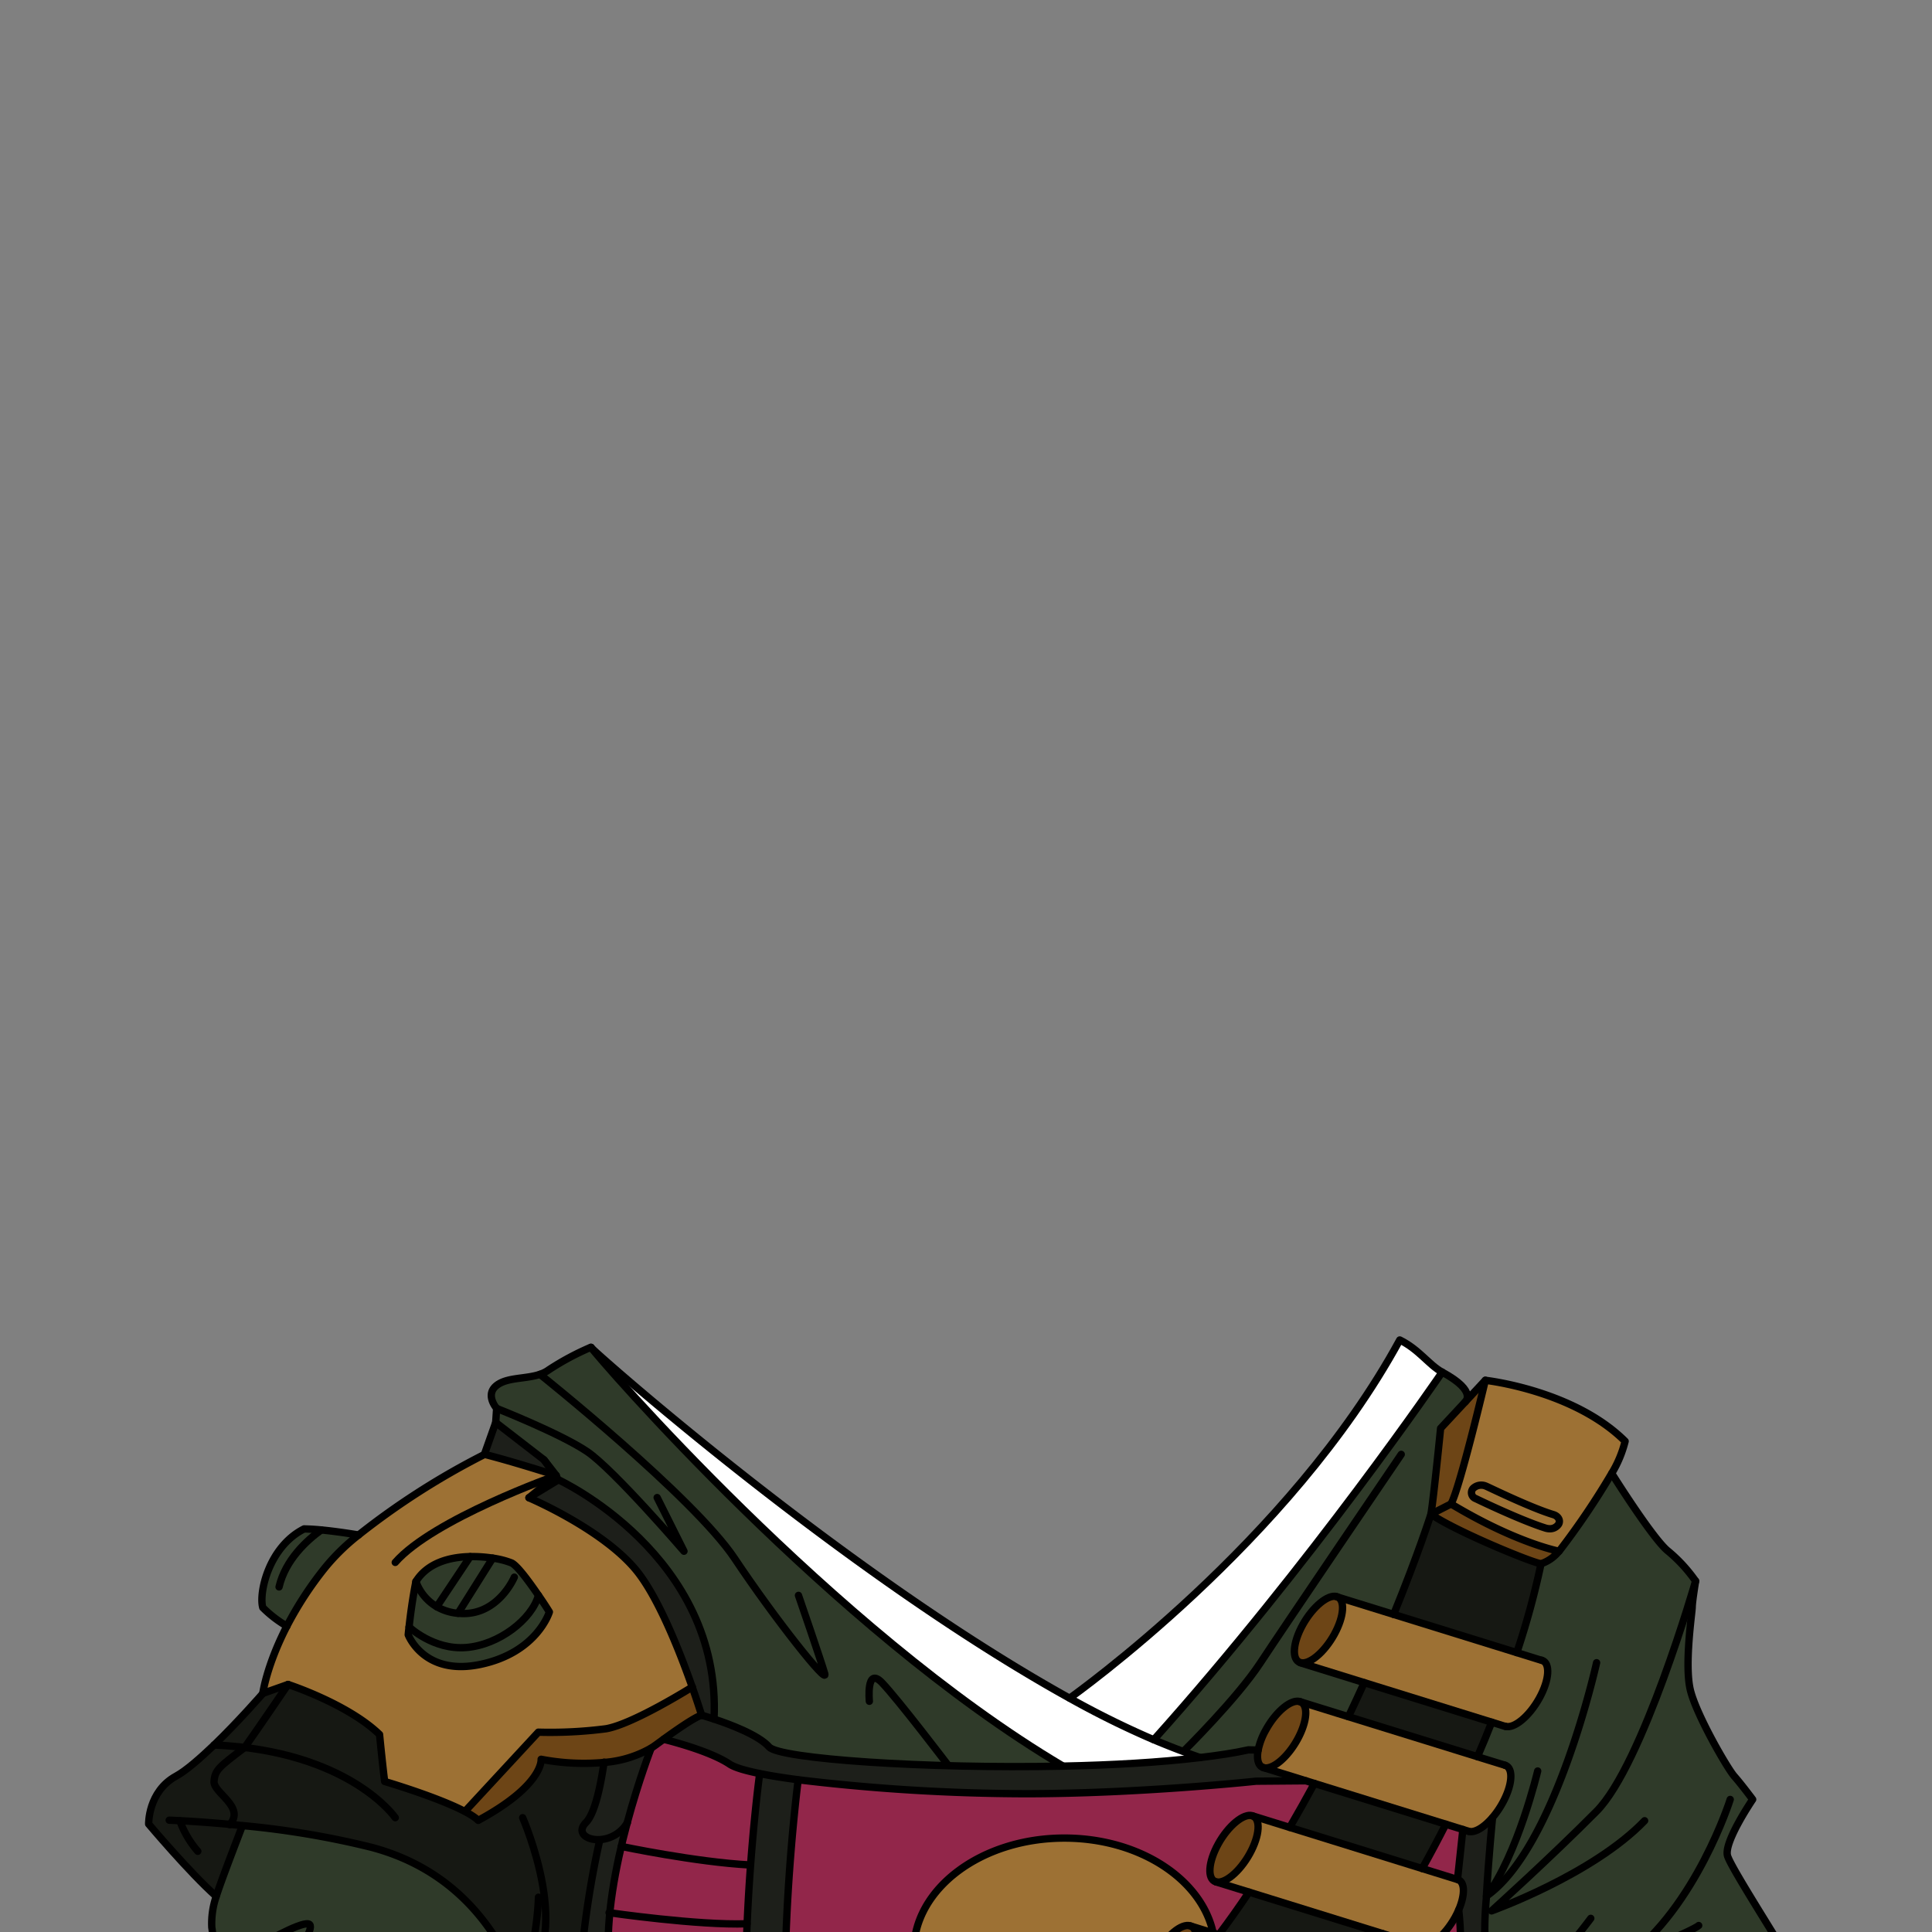<svg id="outfit" xmlns="http://www.w3.org/2000/svg" viewBox="0 0 432 432">
  <rect x="0" y="0" width="432" height="432" fill="#808080" stroke="none"/>
  <defs>
    <style>.GUNDAN_ARMADILLO_OUTFIT_GUNDAN_ARMADILLO_OUTFIT-20_cls-1{fill:#9d7134;}.GUNDAN_ARMADILLO_OUTFIT_GUNDAN_ARMADILLO_OUTFIT-20_cls-2{fill:#fff;}.GUNDAN_ARMADILLO_OUTFIT_GUNDAN_ARMADILLO_OUTFIT-20_cls-3{fill:#92264a;}.GUNDAN_ARMADILLO_OUTFIT_GUNDAN_ARMADILLO_OUTFIT-20_cls-4{fill:#161813;}.GUNDAN_ARMADILLO_OUTFIT_GUNDAN_ARMADILLO_OUTFIT-20_cls-5{fill:#1d1f1a;}.GUNDAN_ARMADILLO_OUTFIT_GUNDAN_ARMADILLO_OUTFIT-20_cls-6{fill:#2f3a29;}.GUNDAN_ARMADILLO_OUTFIT_GUNDAN_ARMADILLO_OUTFIT-20_cls-7{fill:#6d4516;}.GUNDAN_ARMADILLO_OUTFIT_GUNDAN_ARMADILLO_OUTFIT-20_cls-8{fill:none;stroke:#000;stroke-linecap:round;stroke-linejoin:round;stroke-width:1.64px;}</style>
  </defs>
  <path class="GUNDAN_ARMADILLO_OUTFIT_GUNDAN_ARMADILLO_OUTFIT-20_cls-1" d="M344.77,371.27c1.94.6,1.68,4.4-.57,8.47s-5.67,6.89-7.59,6.29h0l-3-.94-28.5-8.85-14.32-4.45c1.94.61,5.34-2.21,7.61-6.28s2.49-7.87.55-8.47L311.62,361l27.54,8.54,5.59,1.74Z" />
  <path class="GUNDAN_ARMADILLO_OUTFIT_GUNDAN_ARMADILLO_OUTFIT-20_cls-1" d="M336.53,394.71c1.93.61,1.68,4.41-.58,8.48a19,19,0,0,1-2.21,3.2c-1.91,2.23-4,3.51-5.38,3.09l-1.26-.4-3.81-1.18-29.39-9.12-1.9-.59-9.5-2.95c1.94.61,5.34-2.21,7.6-6.28s2.5-7.87.56-8.47l10.85,3.36,28.86,8.95h0l6.15,1.9Z" />
  <path class="GUNDAN_ARMADILLO_OUTFIT_GUNDAN_ARMADILLO_OUTFIT-20_cls-1" d="M325.92,420.26c1.68.51,1.71,3.41.25,6.81-.24.55-.51,1.11-.82,1.67-2.26,4.06-5.67,6.87-7.59,6.27h0l-8.57-2.65-29.89-9.28-7.4-2.29c1.94.6,5.35-2.21,7.61-6.29s2.5-7.87.55-8.48l8.34,2.59,29.63,9.2,7.89,2.45Z" />
  <path class="GUNDAN_ARMADILLO_OUTFIT_GUNDAN_ARMADILLO_OUTFIT-20_cls-1" d="M312,444.86c1.94.6,1.68,4.4-.57,8.47-1.65,2.95-3.88,5.25-5.72,6.05a2.68,2.68,0,0,1-1.87.24h0l-6.8-2.11-5.36-1.66-30.49-9.46-3.21-1c1.94.6,5.35-2.22,7.61-6.29s2.5-7.87.55-8.47l5.1,1.58,1.28.4,30.05,9.33,9.43,2.93Z" />
  <path class="GUNDAN_ARMADILLO_OUTFIT_GUNDAN_ARMADILLO_OUTFIT-20_cls-1" d="M298.89,357c1.94.6,1.7,4.4-.55,8.47s-5.67,6.89-7.61,6.28-1.69-4.39.57-8.46S297,356.44,298.89,357Z" />
  <path class="GUNDAN_ARMADILLO_OUTFIT_GUNDAN_ARMADILLO_OUTFIT-20_cls-1" d="M290.66,380.49c1.94.6,1.69,4.39-.56,8.47s-5.66,6.89-7.6,6.28c-1.17-.36-1.55-1.88-1.17-3.92a15.32,15.32,0,0,1,1.74-4.55C285.31,382.7,288.72,379.88,290.66,380.49Z" />
  <path class="GUNDAN_ARMADILLO_OUTFIT_GUNDAN_ARMADILLO_OUTFIT-20_cls-1" d="M280,406c1.95.61,1.7,4.4-.55,8.48s-5.67,6.89-7.61,6.29-1.69-4.4.57-8.48S278.1,405.42,280,406Z" />
  <path class="GUNDAN_ARMADILLO_OUTFIT_GUNDAN_ARMADILLO_OUTFIT-20_cls-1" d="M266.14,430.63c1.95.6,1.7,4.39-.55,8.47s-5.67,6.89-7.61,6.29-1.69-4.39.57-8.47S264.2,430,266.14,430.63Z" />
  <path class="GUNDAN_ARMADILLO_OUTFIT_GUNDAN_ARMADILLO_OUTFIT-20_cls-2" d="M322.48,306.8c-2.93-1.59-5.18-5.08-9.48-7.19-24.56,45.19-73.17,79.59-73.8,80.09-50.18-27.83-105.29-76.54-107-78.39,1.48,2.13,53.95,63.06,105.52,93.6,10.91-.23,21.58-.82,30.66-1.92q-5.19-1.8-10.41-4C293.23,349.7,322.48,306.8,322.48,306.8Z" />
  <path class="GUNDAN_ARMADILLO_OUTFIT_GUNDAN_ARMADILLO_OUTFIT-20_cls-3" d="M327.1,409.08l-3.81-1.18c-1.65,3.25-3.4,6.55-5.28,9.91l7.89,2.45Z" />
  <path class="GUNDAN_ARMADILLO_OUTFIT_GUNDAN_ARMADILLO_OUTFIT-20_cls-3" d="M325.35,428.74c-2.26,4.06-5.67,6.87-7.59,6.27h0l-8.57-2.65c-2.07,3.18-4.26,6.38-6.6,9.58l9.43,2.93h0c1.94.6,1.68,4.4-.57,8.47-1.65,2.95-3.88,5.25-5.72,6.05a148.63,148.63,0,0,1-2.65,21.67l19.31.07c-.17-11.26,2.84-27.45,4.05-42.74a61.85,61.85,0,0,0-.27-11.31C325.93,427.62,325.66,428.18,325.35,428.74Z" />
  <path class="GUNDAN_ARMADILLO_OUTFIT_GUNDAN_ARMADILLO_OUTFIT-20_cls-3" d="M238,411c16.76,0,30.66,9.17,33.25,21.17l1.28.4q3.51-4.67,6.76-9.53l-7.4-2.29c-1.94-.61-1.69-4.4.57-8.48s5.65-6.89,7.59-6.29l8.34,2.59c1.91-3.28,3.75-6.57,5.52-9.83l-1.9-.59-11.14.09s-26,2.8-51.55,2.8A432.19,432.19,0,0,1,178.47,398c-.54,4.31-6.4,52.77.07,82.7l51.06.16c3.76-3.64,9.87-9.91,19.53-20.73A43.64,43.64,0,0,1,238,461.51c-18.6,0-33.68-11.3-33.68-25.24S219.39,411,238,411Z" />
  <path class="GUNDAN_ARMADILLO_OUTFIT_GUNDAN_ARMADILLO_OUTFIT-20_cls-3" d="M148.4,388.9l-1.68,1.23c-.36.26-.73.52-1.11.75,0,0-2.78,7.14-5.35,16.71,0,0,0,0,0,0v0c-2.53,9.42-4.85,21.17-4.09,30.73,1.2,15,4.12,30.93,4.06,42.16l29.46.09c-6.54-32-.19-81.3.12-83.62a2.33,2.33,0,0,1,.1-.44c-3.28-.66-5.64-1.37-6.74-2.11C159.38,392,152.32,389.9,148.4,388.9Z" />
  <path class="GUNDAN_ARMADILLO_OUTFIT_GUNDAN_ARMADILLO_OUTFIT-20_cls-4" d="M320,338.58s-2.86,9-8.34,22.41l27.54,8.54a180.16,180.16,0,0,0,5.42-19.87C342.4,349.37,325.32,342.31,320,338.58Z" />
  <path class="GUNDAN_ARMADILLO_OUTFIT_GUNDAN_ARMADILLO_OUTFIT-20_cls-4" d="M301.51,383.85l28.86,8.95c1.14-2.65,2.21-5.23,3.18-7.71l-28.5-8.85C303.93,378.71,302.75,381.26,301.51,383.85Z" />
  <path class="GUNDAN_ARMADILLO_OUTFIT_GUNDAN_ARMADILLO_OUTFIT-20_cls-4" d="M288.38,408.61l29.63,9.2c1.88-3.36,3.63-6.66,5.28-9.91l-29.39-9.12C292.13,402,290.29,405.33,288.38,408.61Z" />
  <path class="GUNDAN_ARMADILLO_OUTFIT_GUNDAN_ARMADILLO_OUTFIT-20_cls-4" d="M272.52,432.61l30.05,9.33c2.34-3.2,4.53-6.4,6.6-9.58l-29.89-9.28Q276,427.94,272.52,432.61Z" />
  <path class="GUNDAN_ARMADILLO_OUTFIT_GUNDAN_ARMADILLO_OUTFIT-20_cls-4" d="M135,394.09a50.81,50.81,0,0,1-14-.71s.61,5.73-14.07,13.66c-3.69-3.63-20.92-8.7-20.92-8.7s-.38-2.86-1.14-10.5C77.8,381,64.41,376.65,64.41,376.65l-5.65,2s-5.37,6.18-10.9,11.52c-3.1,3-6.24,5.72-8.5,6.95-6.29,3.45-6.12,10.71-6.12,10.71S42.4,418.72,48.32,424c1-3.19,4.37-11.93,5.83-15.74a193.53,193.53,0,0,1,28.94,4.87c19.39,5.17,28.35,19.19,32.77,30.15l-.76,1.53s3.28,4.64,16,.6h0a62.89,62.89,0,0,1-.44-13.7,203.26,203.26,0,0,1,3.49-20.29c-3,.19-5.33-1.57-3.14-3.81C133,405.55,134.27,399.39,135,394.09Z" />
  <path class="GUNDAN_ARMADILLO_OUTFIT_GUNDAN_ARMADILLO_OUTFIT-20_cls-5" d="M333.74,406.39c-1.91,2.23-4,3.51-5.38,3.09l-1.26-.4-1.2,11.18h0c1.68.51,1.71,3.41.25,6.81a61.85,61.85,0,0,1,.27,11.31c-1.21,15.29-4.22,31.48-4.05,42.74l5.25,0a42.38,42.38,0,0,1-.25-11.42c.27-1.7.68-3.91,1.16-6.43,1.59-8.48,3.94-20.53,3.57-29.25a.41.41,0,0,1,0-.11,14.85,14.85,0,0,1-.13-2c-.07-3.38.38-8,.38-8C332.87,415,333.74,406.39,333.74,406.39Z" />
  <path class="GUNDAN_ARMADILLO_OUTFIT_GUNDAN_ARMADILLO_OUTFIT-20_cls-5" d="M281.33,391.32l-2.18-.05c-3.21.68-6.85,1.25-10.79,1.72-9.08,1.1-19.75,1.69-30.66,1.92-30.89.64-63.45-1.74-65.72-4.27s-8.66-5-12.32-6.25c1.75-36.68-34.79-53.51-34.79-53.51l-3.23-4.46-10.8-8.35-2.53,7.13c6.72,1.71,16.07,4.73,16.07,4.73l-6.1,5s17.35,7.36,24.62,17,14,31.64,14,31.64-.89-.18-8.53,5.36c3.92,1,11,3.06,14.74,5.56,1.1.74,3.46,1.45,6.74,2.11a2.33,2.33,0,0,0-.1.44c-.31,2.32-6.66,51.61-.12,83.62h0l8.86,0c-6.47-29.93-.61-78.39-.07-82.7a432.19,432.19,0,0,0,50.84,3.12c25.52,0,51.55-2.8,51.55-2.8l11.14-.09-9.5-2.95C281.33,394.88,281,393.36,281.33,391.32Z" />
  <path class="GUNDAN_ARMADILLO_OUTFIT_GUNDAN_ARMADILLO_OUTFIT-20_cls-5" d="M131,407.59c-2.19,2.24.12,4,3.14,3.81a203.26,203.26,0,0,0-3.49,20.29,62.89,62.89,0,0,0,.44,13.7c1.1,9.3,3.33,19.11,4.12,24.33.1.64.16,1.3.2,2a46.33,46.33,0,0,1-.36,8.84l5.17,0c.06-11.23-2.86-27.13-4.06-42.16-.76-9.56,1.56-21.31,4.09-30.73v0h0c2.57-9.57,5.35-16.71,5.35-16.71A24.87,24.87,0,0,1,135,394.09C134.27,399.39,133,405.55,131,407.59Z" />
  <path class="GUNDAN_ARMADILLO_OUTFIT_GUNDAN_ARMADILLO_OUTFIT-20_cls-6" d="M411.54,459.62s-4.46-8.53-7.65-14.76S387.17,418,386.28,415s5.62-12.61,5.62-12.61-2.56-3.45-4.09-5.16S379.39,383.62,378,378s.39-17.48.39-18.63.76-5.83.76-5.83a33.87,33.87,0,0,0-6.12-6.67c-3.33-2.56-12.63-17.4-12.63-17.4h0a169.43,169.43,0,0,1-11.76,17.4,8.66,8.66,0,0,1-4,2.8,180.16,180.16,0,0,1-5.42,19.87l5.59,1.74h0c1.94.6,1.68,4.4-.57,8.47s-5.67,6.89-7.59,6.29h0l-3-.94c-1,2.48-2,5.06-3.18,7.71h0l6.15,1.9h0c1.93.61,1.68,4.41-.58,8.48a19,19,0,0,1-2.21,3.2s-.87,8.58-1.38,17.57c0,0-.45,4.58-.38,8,.06.64.11,1.31.13,2a.41.41,0,0,0,0,.11c.37,8.72-2,20.77-3.57,29.25-.48,2.52-.89,4.73-1.16,6.43a42.38,42.38,0,0,0,.25,11.42l86.45.31Z" />
  <path class="GUNDAN_ARMADILLO_OUTFIT_GUNDAN_ARMADILLO_OUTFIT-20_cls-6" d="M322.48,306.8S293.23,349.7,258,389q5.22,2.24,10.41,4c3.94-.47,7.58-1,10.79-1.72l2.18.05a15.32,15.32,0,0,1,1.74-4.55c2.24-4.07,5.65-6.89,7.59-6.28l10.85,3.36c1.24-2.59,2.42-5.14,3.54-7.61l-14.32-4.45c-1.94-.6-1.69-4.39.57-8.46s5.65-6.89,7.59-6.29L311.62,361c5.48-13.41,8.34-22.41,8.34-22.41.63-3.83,2.16-19.2,2.16-19.2l5.43-5.84S330.63,311.21,322.48,306.8Z" />
  <path class="GUNDAN_ARMADILLO_OUTFIT_GUNDAN_ARMADILLO_OUTFIT-20_cls-6" d="M132.18,301.31l-.05-.06a59.82,59.82,0,0,0-9.45,5.07c-3.18,2.39-8.54,1.24-11.47,3.34s-.16,5.26-.16,5.26l-.21,3.15,10.8,8.35,3.23,4.46s36.54,16.83,34.79,53.51c3.66,1.21,10,3.6,12.32,6.25s34.83,4.91,65.72,4.27C186.13,364.37,133.66,303.44,132.18,301.31Z" />
  <path class="GUNDAN_ARMADILLO_OUTFIT_GUNDAN_ARMADILLO_OUTFIT-20_cls-6" d="M135.19,469.72c-.79-5.22-3-15-4.12-24.33h0c-12.68,4-16-.6-16-.6-.29.6-.67,1.35-1.08,2.18s-.86,1.75-1.33,2.69c.47-.94.92-1.85,1.33-2.69s.79-1.58,1.08-2.18l.76-1.53c-4.42-11-13.38-25-32.77-30.15a193.53,193.53,0,0,0-28.94-4.87c-1.46,3.81-4.82,12.55-5.83,15.74h0a18.5,18.5,0,0,0-1,7s1,6.38-1.36,9.06-6,5.85-6,5.85l-2.21,5.36a102.81,102.81,0,0,0-6,21.53c-1.7,9-.77,7.33-.77,7.33l73.29.25,30.63.12a46.33,46.33,0,0,0,.36-8.84C135.35,471,135.29,470.36,135.19,469.72Zm-27.29-9.83c.14-.42.3-.84.46-1.23C108.2,459.05,108,459.47,107.9,459.89Zm2.53-5.63c.27-.56.56-1.16.87-1.78C111,453.1,110.7,453.7,110.43,454.26Z" />
  <path class="GUNDAN_ARMADILLO_OUTFIT_GUNDAN_ARMADILLO_OUTFIT-20_cls-1" d="M332.12,308.64l-4.57,4.9-5.43,5.84s-1.53,15.37-2.16,19.2c5.36,3.73,22.44,10.79,24.62,11.08a8.66,8.66,0,0,0,4-2.8,169.43,169.43,0,0,0,11.76-17.4,25.93,25.93,0,0,0,3-7.19C351.85,310.8,332.12,308.64,332.12,308.64Z" />
  <path class="GUNDAN_ARMADILLO_OUTFIT_GUNDAN_ARMADILLO_OUTFIT-20_cls-1" d="M238,411c-18.6,0-33.68,11.3-33.68,25.23s15.08,25.24,33.68,25.24a43.64,43.64,0,0,0,11.14-1.42c3.52-3.94,7.52-8.48,12.06-13.7l-3.21-1c-1.94-.6-1.69-4.39.57-8.47s5.65-6.89,7.59-6.29l5.1,1.58C268.65,420.21,254.75,411,238,411Z" />
  <path class="GUNDAN_ARMADILLO_OUTFIT_GUNDAN_ARMADILLO_OUTFIT-20_cls-1" d="M118.28,334.89l6.1-5s-9.35-3-16.07-4.73v.05a166.73,166.73,0,0,0-28.13,18c-2.15-.36-5.32-.84-8.34-1.13-1.34-.13-2.66-.21-3.84-.23-7.91,4-10.16,14.34-9.23,17.59a26.37,26.37,0,0,0,5.39,4.15c-4.57,8.87-5.39,15.05-5.39,15.05l5.65-2S77.8,381,85,387.84c.76,7.64,1.14,10.5,1.14,10.5s17.23,5.07,20.92,8.7c14.68-7.93,14.07-13.66,14.07-13.66a50.81,50.81,0,0,0,14,.71,24.87,24.87,0,0,0,10.57-3.21c.38-.23.75-.49,1.11-.75l1.68-1.23c7.64-5.54,8.53-5.36,8.53-5.36s-6.76-22-14-31.64S118.28,334.89,118.28,334.89Z" />
  <path class="GUNDAN_ARMADILLO_OUTFIT_GUNDAN_ARMADILLO_OUTFIT-20_cls-7" d="M298.89,357c1.94.6,1.7,4.4-.55,8.47s-5.67,6.89-7.61,6.28-1.69-4.39.57-8.46S297,356.44,298.89,357Z" />
  <path class="GUNDAN_ARMADILLO_OUTFIT_GUNDAN_ARMADILLO_OUTFIT-20_cls-7" d="M290.66,380.49c1.94.6,1.69,4.39-.56,8.47s-5.66,6.89-7.6,6.28c-1.17-.36-1.55-1.88-1.17-3.92a15.32,15.32,0,0,1,1.74-4.55C285.31,382.7,288.72,379.88,290.66,380.49Z" />
  <path class="GUNDAN_ARMADILLO_OUTFIT_GUNDAN_ARMADILLO_OUTFIT-20_cls-7" d="M280,406c1.95.61,1.7,4.4-.55,8.48s-5.67,6.89-7.61,6.29-1.69-4.4.57-8.48S278.1,405.42,280,406Z" />
  <path class="GUNDAN_ARMADILLO_OUTFIT_GUNDAN_ARMADILLO_OUTFIT-20_cls-7" d="M266.14,430.63c1.95.6,1.7,4.39-.55,8.47s-5.67,6.89-7.61,6.29-1.69-4.39.57-8.47S264.2,430,266.14,430.63Z" />
  <path class="GUNDAN_ARMADILLO_OUTFIT_GUNDAN_ARMADILLO_OUTFIT-20_cls-7" d="M348.87,346.55l-.24.31a8.66,8.66,0,0,1-4.05,2.8c-2.17-.29-19.26-7.35-24.62-11.08.63-3.83,2.17-19.2,2.17-19.2l5.43-5.84,4.09-4.39c-1.68,8.61-4.55,21.9-7.19,27.13C332.3,341.9,342,345,348.87,346.55Z" />
  <path class="GUNDAN_ARMADILLO_OUTFIT_GUNDAN_ARMADILLO_OUTFIT-20_cls-7" d="M156.93,383.54s-.89-.18-8.52,5.36l-1.68,1.23c-.37.26-.73.52-1.11.75a24.91,24.91,0,0,1-10.57,3.21,50.76,50.76,0,0,1-14-.71s.6,5.73-14.07,13.66a13.27,13.27,0,0,0-3-2l16.39-17.71a97,97,0,0,0,15.09-.76c6.09-1,19.34-9.35,19.34-9.35C156.14,381,156.93,383.54,156.93,383.54Z" />
  <path class="GUNDAN_ARMADILLO_OUTFIT_GUNDAN_ARMADILLO_OUTFIT-20_cls-6" d="M91.47,363.79c-.14,1.08-.19,1.75-.19,1.75s3.48,9.29,16.16,6.62,15.4-11.72,15.4-11.72-1-1.66-2.44-3.71c-2-2.92-4.68-6.61-6-7.25a18.24,18.24,0,0,0-4.25-1.08,29.23,29.23,0,0,0-5-.34c-4.54.08-9.53,1.36-12.15,5.57C92.24,357.41,91.71,361.52,91.47,363.79Z" />
  <path class="GUNDAN_ARMADILLO_OUTFIT_GUNDAN_ARMADILLO_OUTFIT-20_cls-6" d="M79.88,343.18c-9.15,5.9-15.73,20.43-15.73,20.43a26.32,26.32,0,0,1-5.38-4.15c-.94-3.25,1.31-13.58,9.22-17.59,1.19,0,2.5.1,3.84.23C74.73,342.38,77.74,342.83,79.88,343.18Z" />
  <path class="GUNDAN_ARMADILLO_OUTFIT_GUNDAN_ARMADILLO_OUTFIT-20_cls-8" d="M132.18,301.31c1.48,2.13,53.95,63.06,105.52,93.6" />
  <path class="GUNDAN_ARMADILLO_OUTFIT_GUNDAN_ARMADILLO_OUTFIT-20_cls-8" d="M108.31,325.2l2.53-7.13.21-3.15s-2.78-3.16.16-5.26,8.29-1,11.47-3.34a59.82,59.82,0,0,1,9.45-5.07" />
  <path class="GUNDAN_ARMADILLO_OUTFIT_GUNDAN_ARMADILLO_OUTFIT-20_cls-8" d="M64.15,363.61a78.21,78.21,0,0,1,8.56-13.11,47.29,47.29,0,0,1,7.46-7.27,166.73,166.73,0,0,1,28.13-18v-.05c6.72,1.71,16.07,4.73,16.07,4.73l-6.1,5s17.35,7.36,24.62,17,14,31.64,14,31.64-.89-.18-8.53,5.36l-1.68,1.23c-.36.26-.73.52-1.11.75A24.87,24.87,0,0,1,135,394.09a50.81,50.81,0,0,1-14-.71s.61,5.73-14.07,13.66c-3.69-3.63-20.92-8.7-20.92-8.7s-.38-2.86-1.14-10.5C77.8,381,64.41,376.65,64.41,376.65l-5.65,2s.82-6.18,5.39-15.05" />
  <path class="GUNDAN_ARMADILLO_OUTFIT_GUNDAN_ARMADILLO_OUTFIT-20_cls-8" d="M80.17,343.23c-2.15-.36-5.32-.84-8.34-1.13-1.34-.13-2.66-.21-3.84-.23-7.91,4-10.16,14.34-9.23,17.59a26.37,26.37,0,0,0,5.39,4.15" />
  <path class="GUNDAN_ARMADILLO_OUTFIT_GUNDAN_ARMADILLO_OUTFIT-20_cls-8" d="M62.4,354.84c1.43-6.1,6.25-10.45,9.43-12.74" />
  <path class="GUNDAN_ARMADILLO_OUTFIT_GUNDAN_ARMADILLO_OUTFIT-20_cls-8" d="M91.47,363.79c-.14,1.08-.19,1.75-.19,1.75s3.48,9.29,16.16,6.62,15.4-11.72,15.4-11.72-1-1.66-2.44-3.71c-2-2.92-4.68-6.61-6-7.25a18.24,18.24,0,0,0-4.25-1.08,29.23,29.23,0,0,0-5-.34c-4.54.08-9.53,1.36-12.15,5.57C92.24,357.41,91.71,361.52,91.47,363.79Z" />
  <path class="GUNDAN_ARMADILLO_OUTFIT_GUNDAN_ARMADILLO_OUTFIT-20_cls-8" d="M115,352.66s-3.51,8.41-11.74,8.13l-.83-.05a11.37,11.37,0,0,1-4.76-1.47A10.74,10.74,0,0,1,93,353.63" />
  <path class="GUNDAN_ARMADILLO_OUTFIT_GUNDAN_ARMADILLO_OUTFIT-20_cls-8" d="M91.47,363.79s5.4,5.17,12.74,4.6,14.7-6.3,16.19-11.66" />
  <line class="GUNDAN_ARMADILLO_OUTFIT_GUNDAN_ARMADILLO_OUTFIT-20_cls-8" x1="105.13" y1="348.06" x2="97.66" y2="359.27" />
  <line class="GUNDAN_ARMADILLO_OUTFIT_GUNDAN_ARMADILLO_OUTFIT-20_cls-8" x1="110.17" y1="348.4" x2="102.42" y2="360.74" />
  <path class="GUNDAN_ARMADILLO_OUTFIT_GUNDAN_ARMADILLO_OUTFIT-20_cls-8" d="M48.32,424c-5.92-5.26-15.08-16.14-15.08-16.14s-.17-7.26,6.12-10.71c2.26-1.23,5.4-4,8.5-6.95,5.53-5.34,10.9-11.52,10.9-11.52" />
  <path class="GUNDAN_ARMADILLO_OUTFIT_GUNDAN_ARMADILLO_OUTFIT-20_cls-8" d="M37.84,407s6.94.24,16.31,1.2a193.53,193.53,0,0,1,28.94,4.87c19.39,5.17,28.35,19.19,32.77,30.15,4.25-6.11,4.54-19,4.54-19" />
  <path class="GUNDAN_ARMADILLO_OUTFIT_GUNDAN_ARMADILLO_OUTFIT-20_cls-8" d="M169.66,480.63l-29.46-.09-5.17,0-30.63-.12-73.29-.25s-.93,1.71.77-7.33a102.81,102.81,0,0,1,6-21.53l2.21-5.36s3.57-3.18,6-5.85S47.36,431,47.36,431a18.5,18.5,0,0,1,1-7h0c1-3.19,4.37-11.93,5.83-15.74" />
  <path class="GUNDAN_ARMADILLO_OUTFIT_GUNDAN_ARMADILLO_OUTFIT-20_cls-8" d="M360.39,329.46s9.3,14.84,12.63,17.4a33.87,33.87,0,0,1,6.12,6.67s-.76,4.68-.76,5.83-1.8,13-.39,18.63,8.29,17.49,9.82,19.21,4.09,5.16,4.09,5.16-6.51,9.56-5.62,12.61,14.42,23.66,17.61,29.89,7.65,14.76,7.65,14.76l2.55,21.83-86.45-.31-5.25,0-19.31-.07-8.87,0-27.69-.09-36.92-.12-51.06-.16" />
  <path class="GUNDAN_ARMADILLO_OUTFIT_GUNDAN_ARMADILLO_OUTFIT-20_cls-8" d="M156.93,383.54s1.09.3,2.73.85c3.66,1.21,10,3.6,12.32,6.24s34.83,4.92,65.72,4.28c10.91-.23,21.58-.82,30.66-1.92,3.94-.47,7.58-1,10.79-1.72l2.18.05" />
  <path class="GUNDAN_ARMADILLO_OUTFIT_GUNDAN_ARMADILLO_OUTFIT-20_cls-8" d="M148.4,388.9c3.92,1,11,3.06,14.74,5.56,1.1.74,3.46,1.45,6.74,2.11,2.41.5,5.32.95,8.59,1.39a432.19,432.19,0,0,0,50.84,3.12c25.52,0,51.55-2.8,51.55-2.8l11.14-.09" />
  <path class="GUNDAN_ARMADILLO_OUTFIT_GUNDAN_ARMADILLO_OUTFIT-20_cls-8" d="M140.24,407.62v0h0c2.57-9.57,5.35-16.71,5.35-16.71" />
  <path class="GUNDAN_ARMADILLO_OUTFIT_GUNDAN_ARMADILLO_OUTFIT-20_cls-8" d="M140.2,480.54c.06-11.23-2.86-27.13-4.06-42.16-.76-9.56,1.56-21.31,4.09-30.73" />
  <path class="GUNDAN_ARMADILLO_OUTFIT_GUNDAN_ARMADILLO_OUTFIT-20_cls-8" d="M140.26,407.59s0,0,0,0v0a7.68,7.68,0,0,1-6.11,3.75c-3,.19-5.33-1.57-3.14-3.81,2-2,3.29-8.2,4.06-13.5" />
  <path class="GUNDAN_ARMADILLO_OUTFIT_GUNDAN_ARMADILLO_OUTFIT-20_cls-8" d="M134.12,411.4a203.26,203.26,0,0,0-3.49,20.29,62.89,62.89,0,0,0,.44,13.7c1.1,9.3,3.33,19.11,4.12,24.33.1.64.16,1.3.2,2a46.33,46.33,0,0,1-.36,8.84" />
  <path class="GUNDAN_ARMADILLO_OUTFIT_GUNDAN_ARMADILLO_OUTFIT-20_cls-8" d="M326.17,427.07a61.85,61.85,0,0,1,.27,11.31c-1.21,15.29-4.22,31.48-4.05,42.74" />
  <path class="GUNDAN_ARMADILLO_OUTFIT_GUNDAN_ARMADILLO_OUTFIT-20_cls-8" d="M332,431.92c.06.64.11,1.31.13,2" />
  <path class="GUNDAN_ARMADILLO_OUTFIT_GUNDAN_ARMADILLO_OUTFIT-20_cls-8" d="M116.87,406.44s12.27,28-1,36.82c0,0-4.63-5.26-15-7.93s-19-2.11-16.45-.68S97,444.79,97,444.79" />
  <path class="GUNDAN_ARMADILLO_OUTFIT_GUNDAN_ARMADILLO_OUTFIT-20_cls-8" d="M88.38,406.44S78.12,391.5,47.86,390.18" />
  <path class="GUNDAN_ARMADILLO_OUTFIT_GUNDAN_ARMADILLO_OUTFIT-20_cls-8" d="M159.66,384.39c1.75-36.68-34.79-53.51-34.79-53.51l-3.23-4.46-10.8-8.35" />
  <path class="GUNDAN_ARMADILLO_OUTFIT_GUNDAN_ARMADILLO_OUTFIT-20_cls-8" d="M121.64,326.42l2.74,3.51s-27.51,9.74-36,19.43" />
  <line class="GUNDAN_ARMADILLO_OUTFIT_GUNDAN_ARMADILLO_OUTFIT-20_cls-8" x1="118.28" y1="334.89" x2="124.87" y2="330.88" />
  <path class="GUNDAN_ARMADILLO_OUTFIT_GUNDAN_ARMADILLO_OUTFIT-20_cls-8" d="M268.36,393q-5.19-1.8-10.41-4a199.67,199.67,0,0,1-18.75-9.26c-50.18-27.83-105.29-76.54-107-78.39l-.05-.06" />
  <path class="GUNDAN_ARMADILLO_OUTFIT_GUNDAN_ARMADILLO_OUTFIT-20_cls-8" d="M332.12,308.64s-5.62,23.83-7.66,27.64c14.63,8.8,24.16,10.58,24.16,10.58a169.43,169.43,0,0,0,11.76-17.4,25.93,25.93,0,0,0,3-7.19C351.85,310.8,332.12,308.64,332.12,308.64Z" />
  <path class="GUNDAN_ARMADILLO_OUTFIT_GUNDAN_ARMADILLO_OUTFIT-20_cls-8" d="M332.12,308.64l-4.57,4.9-5.43,5.84s-1.53,15.37-2.16,19.2c5.36,3.73,22.44,10.79,24.62,11.08a8.66,8.66,0,0,0,4-2.8" />
  <path class="GUNDAN_ARMADILLO_OUTFIT_GUNDAN_ARMADILLO_OUTFIT-20_cls-8" d="M324.46,336.28l-4.5,2.3s-2.86,9-8.34,22.41" />
  <path class="GUNDAN_ARMADILLO_OUTFIT_GUNDAN_ARMADILLO_OUTFIT-20_cls-8" d="M293.9,398.78c-1.77,3.26-3.61,6.55-5.52,9.83" />
  <path class="GUNDAN_ARMADILLO_OUTFIT_GUNDAN_ARMADILLO_OUTFIT-20_cls-8" d="M279.28,423.08q-3.24,4.86-6.76,9.53" />
  <path class="GUNDAN_ARMADILLO_OUTFIT_GUNDAN_ARMADILLO_OUTFIT-20_cls-8" d="M305.05,376.24c-1.12,2.47-2.3,5-3.54,7.61" />
  <path class="GUNDAN_ARMADILLO_OUTFIT_GUNDAN_ARMADILLO_OUTFIT-20_cls-8" d="M339.16,369.53a180.16,180.16,0,0,0,5.42-19.87" />
  <path class="GUNDAN_ARMADILLO_OUTFIT_GUNDAN_ARMADILLO_OUTFIT-20_cls-8" d="M323.29,407.9c-1.65,3.25-3.4,6.55-5.28,9.91" />
  <path class="GUNDAN_ARMADILLO_OUTFIT_GUNDAN_ARMADILLO_OUTFIT-20_cls-8" d="M309.17,432.36c-2.07,3.18-4.26,6.38-6.6,9.58" />
  <path class="GUNDAN_ARMADILLO_OUTFIT_GUNDAN_ARMADILLO_OUTFIT-20_cls-8" d="M330.37,392.8c1.14-2.65,2.21-5.23,3.18-7.71" />
  <path class="GUNDAN_ARMADILLO_OUTFIT_GUNDAN_ARMADILLO_OUTFIT-20_cls-8" d="M298.89,357c1.94.6,1.7,4.4-.55,8.47s-5.67,6.89-7.61,6.28-1.69-4.39.57-8.46S297,356.44,298.89,357Z" />
  <path class="GUNDAN_ARMADILLO_OUTFIT_GUNDAN_ARMADILLO_OUTFIT-20_cls-8" d="M336.61,386c1.92.6,5.33-2.21,7.59-6.29s2.51-7.87.57-8.47" />
  <polyline class="GUNDAN_ARMADILLO_OUTFIT_GUNDAN_ARMADILLO_OUTFIT-20_cls-8" points="290.73 371.79 305.05 376.24 333.56 385.09 336.59 386.03" />
  <polyline class="GUNDAN_ARMADILLO_OUTFIT_GUNDAN_ARMADILLO_OUTFIT-20_cls-8" points="298.89 357.04 311.63 360.99 339.16 369.53 344.75 371.27" />
  <path class="GUNDAN_ARMADILLO_OUTFIT_GUNDAN_ARMADILLO_OUTFIT-20_cls-8" d="M290.66,380.49c1.94.6,1.69,4.39-.56,8.47s-5.66,6.89-7.6,6.28c-1.17-.36-1.55-1.88-1.17-3.92a15.32,15.32,0,0,1,1.74-4.55C285.31,382.7,288.72,379.88,290.66,380.49Z" />
  <path class="GUNDAN_ARMADILLO_OUTFIT_GUNDAN_ARMADILLO_OUTFIT-20_cls-8" d="M328.36,409.48c1.37.42,3.47-.86,5.38-3.09a19,19,0,0,0,2.21-3.2c2.26-4.07,2.51-7.87.58-8.48" />
  <polyline class="GUNDAN_ARMADILLO_OUTFIT_GUNDAN_ARMADILLO_OUTFIT-20_cls-8" points="282.5 395.24 292 398.19 293.9 398.78 323.29 407.9 327.1 409.08 328.36 409.48" />
  <polyline class="GUNDAN_ARMADILLO_OUTFIT_GUNDAN_ARMADILLO_OUTFIT-20_cls-8" points="290.66 380.49 301.51 383.86 330.37 392.8 330.37 392.81 336.52 394.71" />
  <path class="GUNDAN_ARMADILLO_OUTFIT_GUNDAN_ARMADILLO_OUTFIT-20_cls-8" d="M280,406c1.95.61,1.7,4.4-.55,8.48s-5.67,6.89-7.61,6.29-1.69-4.4.57-8.48S278.1,405.42,280,406Z" />
  <path class="GUNDAN_ARMADILLO_OUTFIT_GUNDAN_ARMADILLO_OUTFIT-20_cls-8" d="M317.76,435c1.92.6,5.33-2.21,7.59-6.27.31-.56.58-1.12.82-1.67,1.46-3.4,1.43-6.3-.25-6.81" />
  <polyline class="GUNDAN_ARMADILLO_OUTFIT_GUNDAN_ARMADILLO_OUTFIT-20_cls-8" points="271.88 420.79 279.28 423.08 309.17 432.36 317.74 435.01" />
  <polyline class="GUNDAN_ARMADILLO_OUTFIT_GUNDAN_ARMADILLO_OUTFIT-20_cls-8" points="280.04 406.02 288.38 408.61 318 417.81 325.9 420.26 327.1 409.08" />
  <path class="GUNDAN_ARMADILLO_OUTFIT_GUNDAN_ARMADILLO_OUTFIT-20_cls-8" d="M266.14,430.63c1.95.6,1.7,4.39-.55,8.47s-5.67,6.89-7.61,6.29-1.69-4.39.57-8.47S264.2,430,266.14,430.63Z" />
  <polyline class="GUNDAN_ARMADILLO_OUTFIT_GUNDAN_ARMADILLO_OUTFIT-20_cls-8" points="266.14 430.63 271.24 432.21 272.52 432.61 302.57 441.94 312 444.87" />
  <path class="GUNDAN_ARMADILLO_OUTFIT_GUNDAN_ARMADILLO_OUTFIT-20_cls-8" d="M346.49,341.83a3.32,3.32,0,0,1-.82-.12C340.15,340,330.4,335.3,330,335.1a1.42,1.42,0,0,1-.63-2.27,2.64,2.64,0,0,1,3-.48c.1,0,9.81,4.77,14.94,6.31,1.12.33,1.66,1.29,1.21,2.13A2.3,2.3,0,0,1,346.49,341.83Z" />
  <path class="GUNDAN_ARMADILLO_OUTFIT_GUNDAN_ARMADILLO_OUTFIT-20_cls-8" d="M239.19,379.71h0c.63-.5,49.24-34.9,73.8-80.09,4.3,2.11,6.55,5.6,9.48,7.19,8.15,4.41,5.07,6.74,5.07,6.74" />
  <path class="GUNDAN_ARMADILLO_OUTFIT_GUNDAN_ARMADILLO_OUTFIT-20_cls-8" d="M322.48,306.8S293.23,349.7,258,389" />
  <path class="GUNDAN_ARMADILLO_OUTFIT_GUNDAN_ARMADILLO_OUTFIT-20_cls-8" d="M386.88,402.36s-7.58,24-23.47,35.65c0,0,15.4-6.41,16.42-7.46" />
  <path class="GUNDAN_ARMADILLO_OUTFIT_GUNDAN_ARMADILLO_OUTFIT-20_cls-8" d="M343.83,396s-4.46,18.72-11.47,28c.51-9,1.38-17.57,1.38-17.57" />
  <path class="GUNDAN_ARMADILLO_OUTFIT_GUNDAN_ARMADILLO_OUTFIT-20_cls-8" d="M357,371.79s-9.15,41.36-24.61,52.17c0,0-.45,4.58-.38,8a14.85,14.85,0,0,0,.13,2,.41.41,0,0,0,0,.11,4.41,4.41,0,0,0,.24,1c.89,2.14.74,6.59.74,6.59s-.86,7.9,1.26,9.87" />
  <path class="GUNDAN_ARMADILLO_OUTFIT_GUNDAN_ARMADILLO_OUTFIT-20_cls-8" d="M334.52,471.16s2.54-6.15,3.31-8.81l.78-2.65-5.51-7.2s.45-.35,1.26-1a135.8,135.8,0,0,0,21.34-22.55" />
  <path class="GUNDAN_ARMADILLO_OUTFIT_GUNDAN_ARMADILLO_OUTFIT-20_cls-8" d="M178.47,398c-.54,4.31-6.4,52.77.07,82.7l-8.86,0h0c-6.54-32-.19-81.3.12-83.62a2.33,2.33,0,0,1,.1-.44" />
  <path class="GUNDAN_ARMADILLO_OUTFIT_GUNDAN_ARMADILLO_OUTFIT-20_cls-8" d="M249.13,460.09A43.64,43.64,0,0,1,238,461.51c-18.6,0-33.68-11.3-33.68-25.24S219.39,411,238,411c16.76,0,30.66,9.17,33.25,21.17" />
  <path class="GUNDAN_ARMADILLO_OUTFIT_GUNDAN_ARMADILLO_OUTFIT-20_cls-8" d="M40.23,407.15a21.32,21.32,0,0,0,4,6.8" />
  <path class="GUNDAN_ARMADILLO_OUTFIT_GUNDAN_ARMADILLO_OUTFIT-20_cls-8" d="M154.81,377.21s-13.26,8.33-19.34,9.35a97.15,97.15,0,0,1-15.1.76L104,405" />
  <path class="GUNDAN_ARMADILLO_OUTFIT_GUNDAN_ARMADILLO_OUTFIT-20_cls-8" d="M120.75,307.31s34.33,27.41,43.51,41.16,20.92,28.47,20.16,25.79-5.88-17.53-5.88-17.53" />
  <path class="GUNDAN_ARMADILLO_OUTFIT_GUNDAN_ARMADILLO_OUTFIT-20_cls-8" d="M111.05,314.92s14.29,5.64,20.23,9.65,21.66,22.29,21.66,22.29l-6-12" />
  <path class="GUNDAN_ARMADILLO_OUTFIT_GUNDAN_ARMADILLO_OUTFIT-20_cls-8" d="M212,394.71s-11.23-14.77-14.8-18.47-2.81,4.17-2.81,4.17" />
  <path class="GUNDAN_ARMADILLO_OUTFIT_GUNDAN_ARMADILLO_OUTFIT-20_cls-8" d="M313.32,325.2S287,363.94,281.78,371.88s-17,19.58-17,19.58" />
  <path class="GUNDAN_ARMADILLO_OUTFIT_GUNDAN_ARMADILLO_OUTFIT-20_cls-8" d="M40.05,445.93s28.6-18.66,29.32-15.38S56.81,447,56.81,447" />
  <path class="GUNDAN_ARMADILLO_OUTFIT_GUNDAN_ARMADILLO_OUTFIT-20_cls-8" d="M379.14,353.53S367.33,394.58,357,405s-23.49,22.28-23.49,22.28,22.66-8.1,34.23-20.16" />
  <path class="GUNDAN_ARMADILLO_OUTFIT_GUNDAN_ARMADILLO_OUTFIT-20_cls-8" d="M64.41,376.65s-6.68,9.84-9.69,14.08c-5.73,4.37-6.64,5-6.86,7.58S54.94,404,51.37,408" />
  <path class="GUNDAN_ARMADILLO_OUTFIT_GUNDAN_ARMADILLO_OUTFIT-20_cls-8" d="M138.92,412.86s16.67,3.51,28.74,4.15" />
  <path class="GUNDAN_ARMADILLO_OUTFIT_GUNDAN_ARMADILLO_OUTFIT-20_cls-8" d="M136.19,427.68s20,2.89,30.85,2.48" />
</svg>